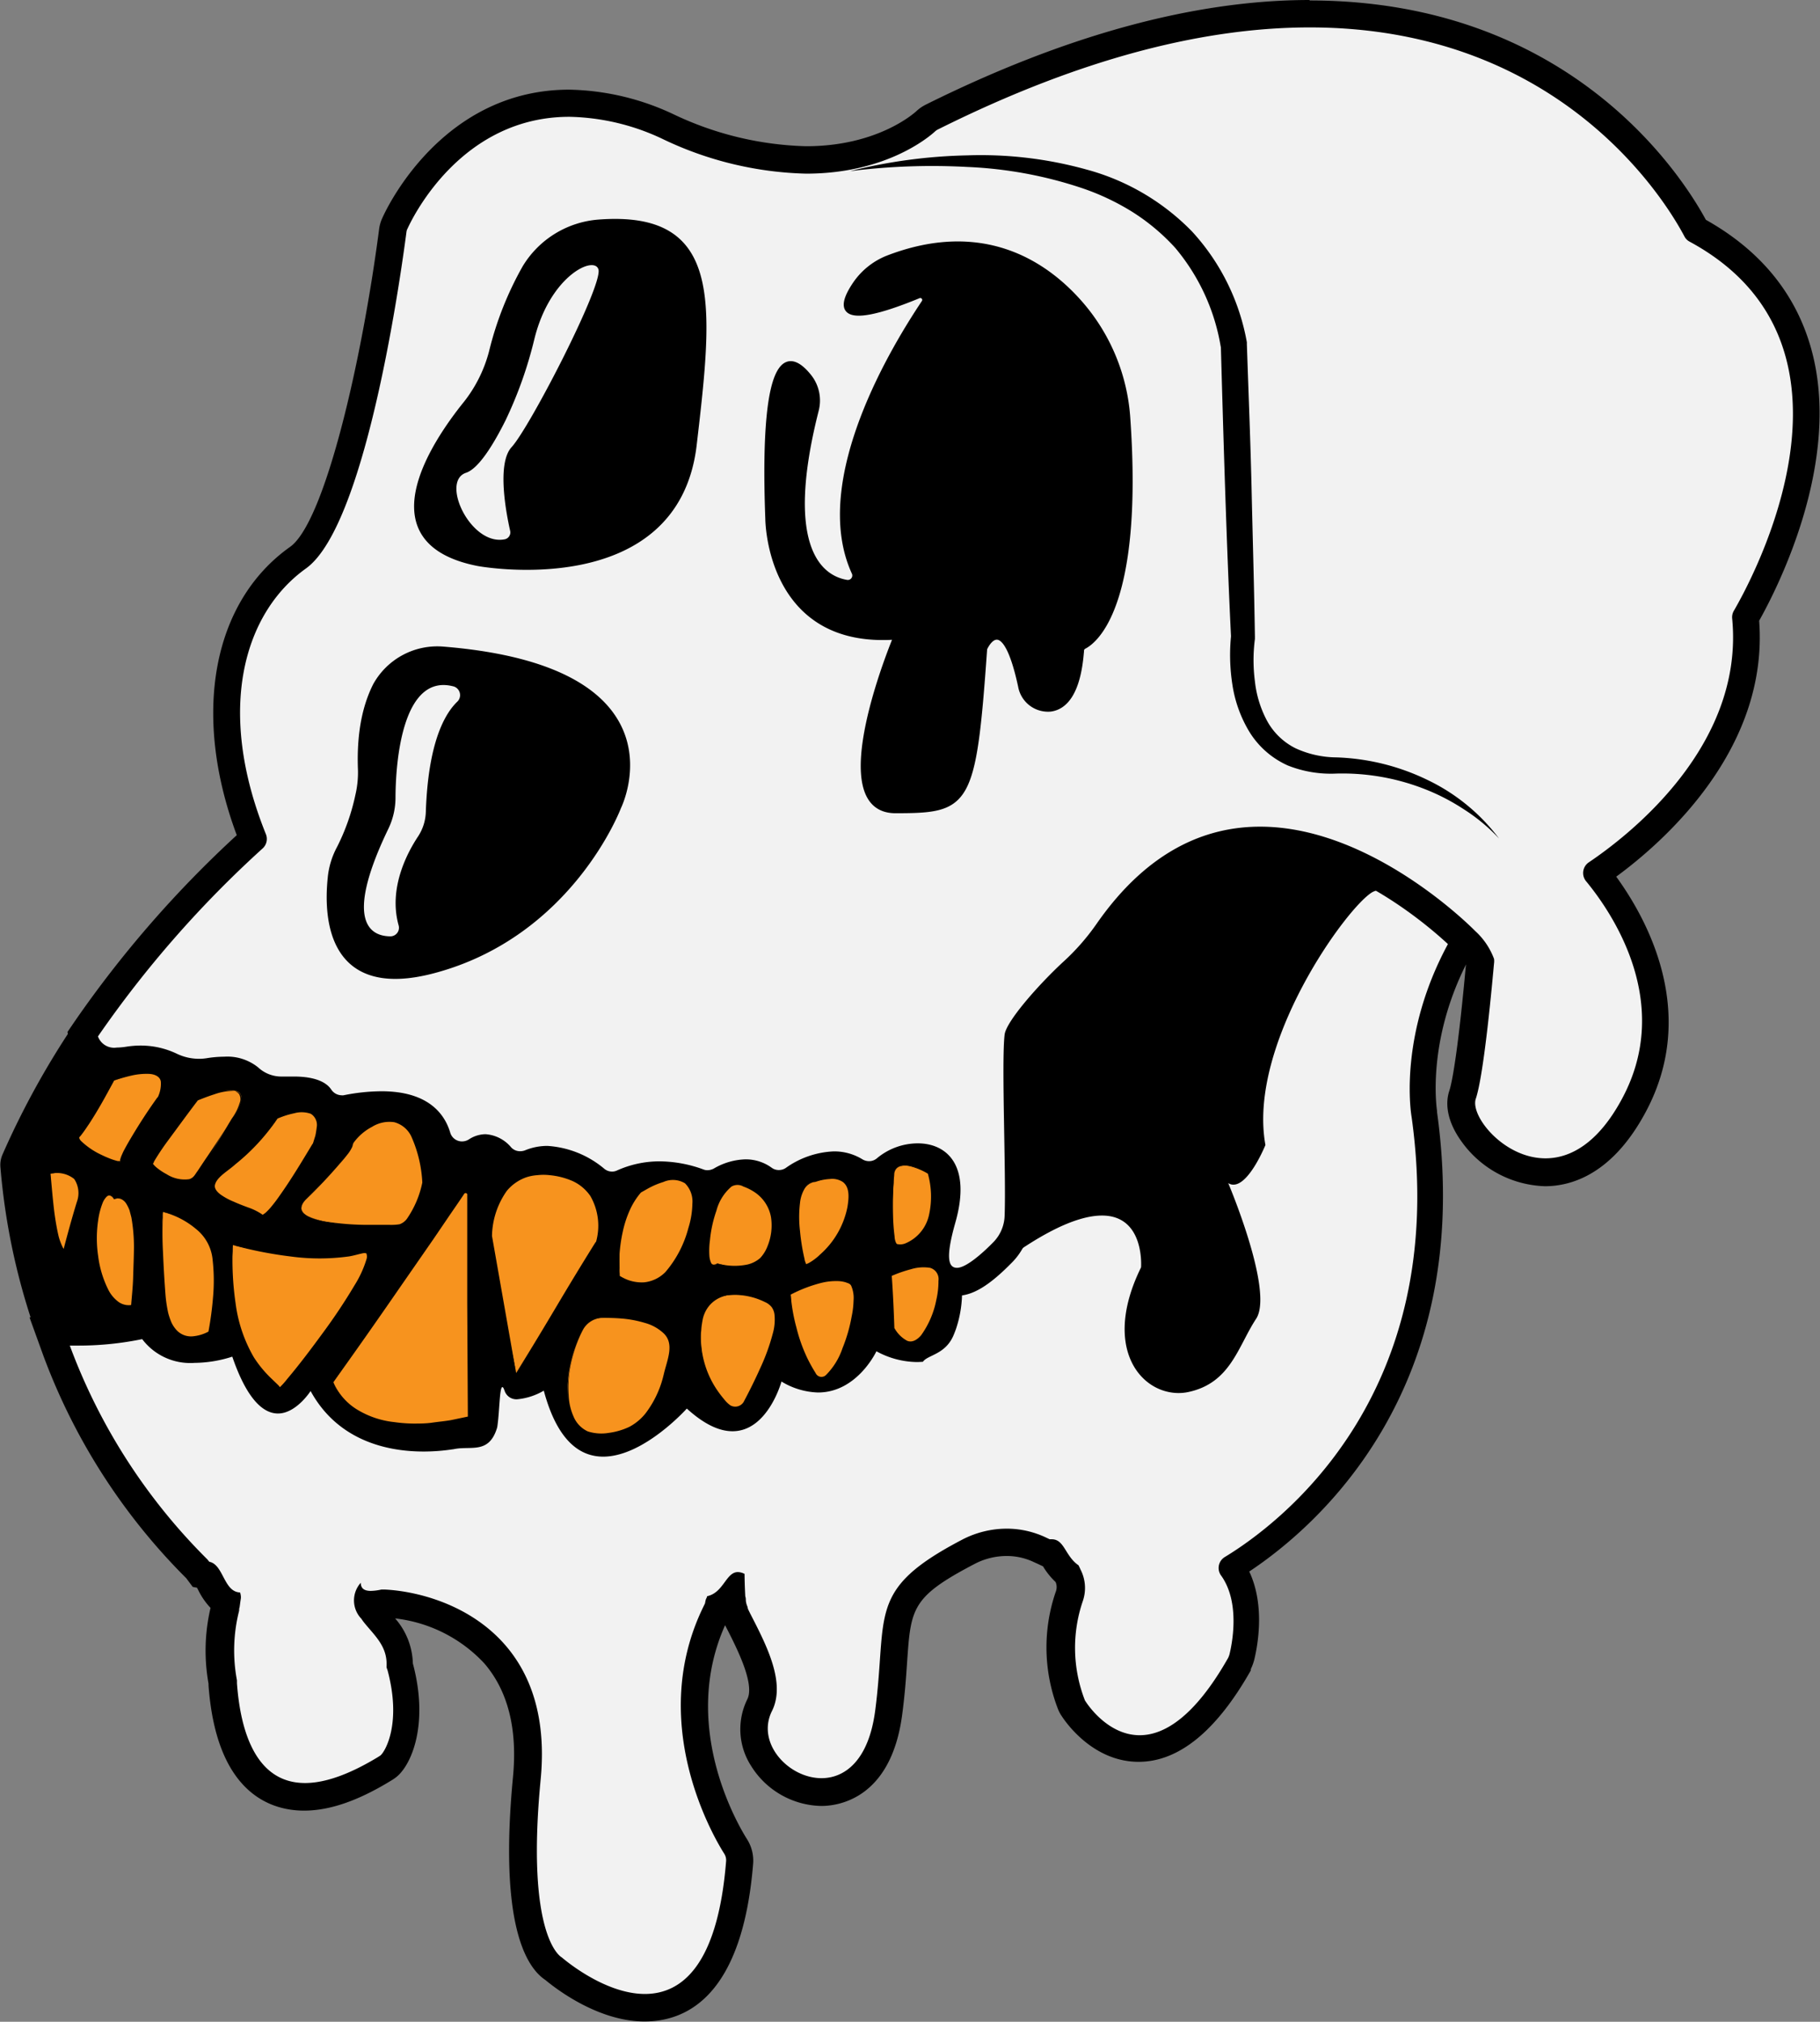 <svg xmlns="http://www.w3.org/2000/svg" viewBox="0 0 199.17 221.21"><rect x="0" y="0" width="199.17" height="221.21" fill="#808080" stroke="none"/><defs><style>.cls-1,.cls-5{stroke:#000;stroke-linecap:round;stroke-miterlimit:10;}.cls-1{stroke-width:3px;}.cls-2{fill:#f2f2f2;}.cls-3{fill:none;}.cls-4{fill:#f7931e;}.cls-5{stroke-width:0.5px;}</style></defs><g id="Layer_2" data-name="Layer 2"><g id="Layer_1-2" data-name="Layer 1"><path class="cls-1" d="M161.34,101.83a1.37,1.37,0,0,0-1-.39s0,0,0,0c-2.47-1.64-8.06-5.06-10.13-3.89-2.8,1.57-13.73,16.68-11.73,27.68,0,0-2.16,5.34-4.08,4.17,0,0,5,11.87,3.06,14.85s-2.78,7.06-7.38,8-9.84-4.22-5.22-13.63c0,0,1.14-14.58-19.62,3,0,0,0,11-9.36,6.27,0,0-3.4,7.31-10.4,3.31,0,0-2.72,9.92-10.36,3,0,0-11.64,13-15.64-2,0,0-3.56,2.08-4.28,0s-.44,3.8-1.08,4.88S39.45,162.31,34,152.27c0,0-4.7,7.52-8.59-3.76,0,0-6.83,2.44-9.86-1.92l-9.87-.31a70.94,70.94,0,0,1-4.14-18.7,1.36,1.36,0,0,1,.11-.66,89.17,89.17,0,0,1,8.05-14.49c.42,1.41,3.09,2.28,4.14,2.12a9.25,9.25,0,0,1,5.46.76,5.54,5.54,0,0,0,3.33.5c3.11-.5,4.75.25,5.6,1a3.7,3.7,0,0,0,2.71,1c3.48-.27,4.79.63,5.28,1.36a1.34,1.34,0,0,0,1.36.61c8.39-1.63,10.91,1.59,11.66,4a1.36,1.36,0,0,0,2,.78,3.44,3.44,0,0,1,4.65.84,1.38,1.38,0,0,0,1.55.32c3.65-1.48,7.24.91,8.66,2a1.31,1.31,0,0,0,1.38.18,12.74,12.74,0,0,1,9.43-.08,1.38,1.38,0,0,0,1.17-.1c3.18-1.72,5.31-.8,6.32-.06a1.37,1.37,0,0,0,1.53,0c4.2-2.74,7-1.8,8.37-1a1.35,1.35,0,0,0,1.61-.09c3.36-2.95,11.36-2.67,8.59,7.06-2.28,8,2,4.32,4.17,2.09a4.27,4.27,0,0,0,1.21-2.86c.14-4.69.51-18.13,0-19.83-.64-2.06,8.64-9.94,8.64-9.94C135.14,75.8,160.31,100.79,161.34,101.83Z"/><path class="cls-2" d="M70.57,219.71c-4.68,0-9.18-3.59-10-4.25-1.32-.84-4.5-4.59-2.94-20.88.55-5.67-.63-10.22-3.5-13.54-3.32-3.83-8.44-5.38-12.14-5.56h-.17a6.55,6.55,0,0,1-1.28.15H40.3a.89.89,0,0,0,.23.42l.15.13.12.17.24.35.54.63c1.06,1.24,2.27,2.64,2.23,4.92,0,.06,0,.12,0,.18,1.75,6.55-.38,10.13-1.26,10.86a5.35,5.35,0,0,1-.45.31c-3.37,2.06-6.24,3.06-8.75,3.06-3,0-8.17-1.6-8.95-12.31l0-.25a19.38,19.38,0,0,1,.25-8.06s.07-.56.09-.68a5.2,5.2,0,0,1-1.65-2.07,4.06,4.06,0,0,0-.56-.89l-.58-.11-.27-.44-.11-.13A66.16,66.16,0,0,1,6.23,147.79l-.75-2.08,2.21.07.88,0a33.22,33.22,0,0,0,6.61-.67l1-.22.58.83a5.1,5.1,0,0,0,4.48,1.95,12.64,12.64,0,0,0,3.64-.59l1.43-.5.49,1.42c1.67,4.83,3.18,5.21,3.6,5.21.9,0,2-1.2,2.3-1.75l1.36-2.18,1.23,2.25c2.63,4.82,7.46,5.84,11,5.84a19.82,19.82,0,0,0,2.54-.17l.54-.07a8.52,8.52,0,0,1,1.66-.14c1.29,0,1.52,0,1.86-1.16a.51.51,0,0,1,0-.09c.07-.56.12-1.24.17-1.88.14-2,.25-3.54,1.84-3.54a1.74,1.74,0,0,1,1.63,1.33h0a5.38,5.38,0,0,0,2.12-.74l1.7-1,.5,1.89C62,155.89,63.71,158,66,158c3.09,0,6.84-3.44,8-4.76l1-1.12,1.11,1c1.5,1.37,2.88,2.09,4,2.09,2.63,0,3.91-4.3,3.92-4.34l.52-1.85,1.67,1a6.71,6.71,0,0,0,3.27,1c3.26,0,5-3.61,5-3.65l.65-1.38,1.37.68a8.18,8.18,0,0,0,3.48,1h.25a5.46,5.46,0,0,1,1-.58,2.73,2.73,0,0,0,1.67-1.55c.09-.21.15-.36.21-.52a11.15,11.15,0,0,0,.58-3.28V141l.53-.45c7.17-6.08,12.51-9,16.32-9a5.35,5.35,0,0,1,4.05,1.65,8.05,8.05,0,0,1,1.71,5.64l0,.29-.13.25c-1.87,3.82-2.15,7.29-.75,9.53a4.17,4.17,0,0,0,3.53,2,3.53,3.53,0,0,0,.79-.08c2.78-.58,3.83-2.59,5-4.92a27.6,27.6,0,0,1,1.4-2.46c.91-1.38-.92-8.06-3.2-13.43l-1.82-4.3L135,128a9.48,9.48,0,0,0,1.89-3c-1.74-11.56,9.22-26.94,12.55-28.81a3.69,3.69,0,0,1,1.8-.43c2.73,0,6.89,2.38,9.89,4.38l4.14,2.75h-5C154.45,113,156,121.87,156,122c4.37,31.43-14.89,45.87-21.06,49.63,2.42,3.47,1.45,8.38,1.09,9.82a3.54,3.54,0,0,1-.26.67c-3.51,6.18-7.2,9.28-11,9.28-4.14,0-6.71-3.65-7.18-4.38a2.09,2.09,0,0,1-.26-.5,17.46,17.46,0,0,1-.22-11.72,2.9,2.9,0,0,0-.16-2.36l-.06-.15a6.56,6.56,0,0,1-1.44-1.76c-.12-.19-.27-.43-.37-.56l-.36,0-.43-.18-.48-.22a8.41,8.41,0,0,0-3.6-.8,9.09,9.09,0,0,0-4.17,1c-7.65,4-7.78,5.84-8.21,11.95-.11,1.62-.24,3.46-.53,5.67-1.06,8-5.9,8.65-7.35,8.65a7.71,7.71,0,0,1-6.4-3.65,5.92,5.92,0,0,1-.36-5.87c1.18-2.35-.7-6-2.22-9l-.37-.73a2.85,2.85,0,0,1-.19-.56,4.28,4.28,0,0,1-.22-.89c0-.17,0-.35-.07-.55v-.22a4.44,4.44,0,0,1-1.44,1.2l0,.11-.29.58c-5.74,11.8.84,23.38,2.22,25.58a2.89,2.89,0,0,1,.43,1.73C79.9,217,74.73,219.71,70.57,219.71Z"/><path d="M151.28,97.31c2.52,0,6.94,2.72,9.06,4.13a1.46,1.46,0,0,0-1.24.71c-6.33,10.78-4.62,20.08-4.62,20.08,4.28,30.73-14.78,44.7-20.44,48.13a1.4,1.4,0,0,0-.38,2.07c2.12,3,1.13,7.61.88,8.61a2.67,2.67,0,0,1-.14.36c-3.72,6.55-7.06,8.46-9.68,8.46-3.35,0-5.54-3.11-5.92-3.7a.61.61,0,0,1-.11-.21,15.83,15.83,0,0,1-.21-10.72,4.4,4.4,0,0,0-.24-3.51c-.06-.15-.14-.3-.21-.45-1.47-1-1.54-2.85-2.93-2.85l-.23,0-.51-.24a10,10,0,0,0-4.2-.92,10.58,10.58,0,0,0-4.86,1.2c-10.54,5.51-8.13,8.12-9.53,18.75-.72,5.41-3.31,7.35-5.87,7.35-3.61,0-7.17-3.84-5.42-7.35,1.55-3.1-.64-7.26-2.33-10.56-.09-.17-.17-.35-.26-.52a1.31,1.31,0,0,1-.09-.33,2.12,2.12,0,0,1-.18-.67c0-.14,0-.3-.06-.46-.08-1.46-.08-2.46-.08-2.46a1.64,1.64,0,0,0-.73-.2c-1.31,0-1.56,2.26-3.37,2.64,0,.12-.1.24-.14.37s-.06.27-.09.42l-.19.39c-6.09,12.52.89,24.78,2.3,27a1.32,1.32,0,0,1,.2.82c-.92,11.46-4.9,14.52-8.89,14.52-4.54,0-9.09-4-9.09-4s-4-2-2.31-19.51c1.57-16.42-11-20.44-17.06-20.74h-.37a5.86,5.86,0,0,1-1.16.15c-.66,0-1.1-.23-1.1-.89a2.89,2.89,0,0,0,.06,3.93c.1.15.2.29.31.43,1.2,1.48,2.58,2.63,2.45,4.82,0,.13.07.26.11.39,1.55,5.78-.23,8.86-.77,9.32l-.26.17c-3.3,2-5.91,2.85-8,2.85-5.33,0-7.06-5.55-7.45-10.92l0-.32a17.64,17.64,0,0,1,.24-7.62c0-.13,0-.25.05-.37.05-.36.09-.67.13-.92a1.09,1.09,0,0,0,0-.36,1.4,1.4,0,0,0-.08-.34c-1.8-.06-1.8-3.06-3.37-3.36l-.2-.25a64.53,64.53,0,0,1-15.06-23.4l.92,0a34.65,34.65,0,0,0,7-.71,6.58,6.58,0,0,0,5.71,2.6,13.84,13.84,0,0,0,4.15-.68c1.66,4.84,3.48,6.22,5,6.22,2,0,3.57-2.46,3.57-2.46,2.85,5.21,8,6.62,12.37,6.62a21.33,21.33,0,0,0,2.73-.18l.58-.08c1.84-.4,3.84.6,4.73-2.35a2.87,2.87,0,0,0,.05-.31c.22-1.62.22-4.13.53-4.13.07,0,.15.13.25.43a1.36,1.36,0,0,0,1.41.9,7.09,7.09,0,0,0,2.87-.94c1.47,5.48,3.94,7.22,6.5,7.22,4.45,0,9.15-5.26,9.15-5.26,2,1.81,3.63,2.48,5,2.48,3.88,0,5.36-5.44,5.36-5.44a8.13,8.13,0,0,0,4,1.2c4.29,0,6.39-4.51,6.39-4.51a9.4,9.4,0,0,0,4.14,1.17,5.68,5.68,0,0,0,.59,0L101,149c.51-.77,2.51-.77,3.39-3,.08-.19.15-.38.22-.57a12.71,12.71,0,0,0,.67-3.78C113.06,135,117.77,133,120.6,133c4.71,0,4.27,5.67,4.27,5.67-4.26,8.67-.15,13.75,4.12,13.75a5.06,5.06,0,0,0,1.09-.12c4.61-1,5.4-5,7.38-8s-3.05-14.85-3.05-14.85a1,1,0,0,0,.57.17c1.75,0,3.5-4.34,3.5-4.34-2-11,8.94-26.11,11.73-27.68a2.25,2.25,0,0,1,1.07-.24m0-3h0a5.06,5.06,0,0,0-2.54.63c-3.89,2.18-14.83,17.79-13.35,29.87a13,13,0,0,1-.7,1.25L128,122l3.64,8.58c2.1,4.94,3.62,10.66,3.25,12.14-.54.82-1,1.66-1.4,2.47-1.27,2.45-2,3.74-4,4.15a2,2,0,0,1-.48.06,2.67,2.67,0,0,1-2.26-1.35c-1.12-1.79-.81-4.73.83-8.08l.25-.51,0-.57c0-.43.25-4.22-2.11-6.78A6.77,6.77,0,0,0,120.6,130c-4.18,0-9.83,3.07-17.29,9.39l-1.07.91v1.39a10.18,10.18,0,0,1-.5,2.77c0,.12-.09.24-.14.36l0,.06,0,.06c-.12.32-.23.4-.93.74-.24.12-.52.26-.81.43a7.33,7.33,0,0,1-2.6-.84l-2.75-1.38-1.31,2.8s-1.37,2.77-3.66,2.77a5.24,5.24,0,0,1-2.53-.8l-3.36-1.92-1,3.73c-.31,1.08-1.39,3.23-2.47,3.23-.33,0-1.3-.17-3-1.7l-2.24-2-2,2.26c-1.25,1.39-4.58,4.26-6.91,4.26-1.87,0-3-2.72-3.6-5l-1-3.8-3.4,2a6.78,6.78,0,0,1-.66.32A3,3,0,0,0,55,148.84c-.46,0-2.78.16-3.19,3.25-.06.48-.11,1.06-.15,1.68s-.09,1.23-.15,1.73H51a10.94,10.94,0,0,0-1.93.16,3.18,3.18,0,0,1-.43.06,17.08,17.08,0,0,1-2.35.16c-4.63,0-7.9-1.7-9.73-5.06l-2.46-4.5-2.72,4.35a3.62,3.62,0,0,1-1,1c-.29-.23-1.19-1.15-2.22-4.15l-1-2.86-2.85,1a11.13,11.13,0,0,1-3.14.5c-2.34,0-3-1-3.25-1.31l-1.16-1.66-2,.45a32.76,32.76,0,0,1-6.28.63l-.83,0-4.42-.13,1.5,4.15a67.54,67.54,0,0,0,15.66,24.4l0,0,.7.94.47.09.11.21a7.82,7.82,0,0,0,1.37,2,20.47,20.47,0,0,0-.22,8.29v.18c.87,11.93,6.92,13.71,10.45,13.71,2.8,0,5.92-1.07,9.54-3.29a4.65,4.65,0,0,0,.49-.33l.07-.05.06-.05c1.66-1.39,3.5-5.84,1.75-12.39a7.76,7.76,0,0,0-1.94-4.92A15.76,15.76,0,0,1,53,182c2.58,3,3.64,7.16,3.14,12.41-1.53,15.95,1.37,20.79,3.54,22.23,1.13.94,5.77,4.54,10.85,4.54,4.79,0,10.73-3,11.89-17.28a4.38,4.38,0,0,0-.63-2.6l0,0v0c-1.28-2-7.3-12.62-2.44-23.48l.12.24.11.21c1.21,2.37,3,6,2.21,7.64a7.41,7.41,0,0,0,.42,7.33,9.25,9.25,0,0,0,7.68,4.36c1.76,0,7.62-.71,8.84-10,.3-2.26.43-4.12.54-5.77.41-5.88.49-7.11,7.4-10.72a7.59,7.59,0,0,1,3.48-.86,6.89,6.89,0,0,1,2.93.64l0,0,0,0,.42.19.64.3a8,8,0,0,0,1.38,1.72,1.42,1.42,0,0,1,0,1.11,18.71,18.71,0,0,0,.26,12.79,3.8,3.8,0,0,0,.41.77c.61.94,3.58,5,8.41,5,4.39,0,8.52-3.36,12.28-10l0-.07,0-.07a5.82,5.82,0,0,0,.37-1c.35-1.42,1.24-5.92-.54-9.68,7.35-4.88,24.77-19.86,20.55-50.27v-.07l0-.06c0-.07-1.31-8,3.82-17.25h9L162,98.94c-4.62-3.07-8.23-4.63-10.72-4.63Z"/><path class="cls-2" d="M104.67,140.19a2.16,2.16,0,0,1-1.77-.87c-.8-1.06-.76-2.79.14-6,.74-2.58.68-4.61-.16-5.72a3,3,0,0,0-2.51-1.07,5.47,5.47,0,0,0-3.49,1.27,2.8,2.8,0,0,1-1.83.68,2.89,2.89,0,0,1-1.56-.45,4.38,4.38,0,0,0-2.3-.62A8.36,8.36,0,0,0,86.73,129a2.9,2.9,0,0,1-1.56.46,2.83,2.83,0,0,1-1.66-.53,3.3,3.3,0,0,0-2-.64,5.84,5.84,0,0,0-2.73.8,3,3,0,0,1-1.42.37,2.87,2.87,0,0,1-1-.19,12.42,12.42,0,0,0-4.27-.78,9.68,9.68,0,0,0-4,.83,2.81,2.81,0,0,1-1.16.25,2.86,2.86,0,0,1-1.79-.64,9.12,9.12,0,0,0-5.28-2.17,4.89,4.89,0,0,0-1.86.36,2.9,2.9,0,0,1-1.12.22,2.83,2.83,0,0,1-2.11-.92,2.46,2.46,0,0,0-1.68-.94,2,2,0,0,0-1,.34,2.86,2.86,0,0,1-4.28-1.58c-.69-2.28-2.73-3.43-6.08-3.43a21,21,0,0,0-3.86.41,2.18,2.18,0,0,1-.52.06A2.87,2.87,0,0,1,35,120c-.09-.14-.62-.76-2.85-.76-.33,0-.69,0-1.08,0h-.35a5.23,5.23,0,0,1-3.47-1.38,4.05,4.05,0,0,0-2.72-.79,11.13,11.13,0,0,0-1.65.14,6.83,6.83,0,0,1-1.11.09,7.19,7.19,0,0,1-3.11-.72,7.57,7.57,0,0,0-3.28-.73,9.73,9.73,0,0,0-1.3.1,8.51,8.51,0,0,1-1.31.12,3.27,3.27,0,0,1-3.49-2.29L9,113.18l.4-.59A122,122,0,0,1,27.73,91.76C22.5,79,24.43,66.86,32.61,61,36.92,57.94,41,40.31,43,25.23a2.19,2.19,0,0,1,.26-.86c.58-1.29,6.33-13.06,19-13.06A26.51,26.51,0,0,1,73.1,13.86a37.14,37.14,0,0,0,15.12,3.63c8,0,12.35-3.54,13.13-4.25a2.86,2.86,0,0,1,.7-.47C117,5.3,131,1.5,143.33,1.5c28.48,0,40.19,19.61,42.29,23.64,5.8,3.15,9.56,7.64,11.17,13.36,3.46,12.26-4.21,26.4-5.78,29.1,1.43,14.69-11.95,25-16.24,28,3.27,4,10,14.24,4,25.39-3.25,6-7.07,7.3-9.7,7.3a10.28,10.28,0,0,1-7.94-4.3c-1.11-1.53-1.5-3-1.11-4.18.54-1.6,1.25-7,1.91-14.38v-.12a6.59,6.59,0,0,0-1.69-2.35c-.46-.47-11-11-22.49-11-6.42,0-12,3.34-16.62,9.91a25.27,25.27,0,0,1-3.75,4.34c-3,2.77-5.89,6.28-6.1,7.2-.19,1.64-.1,6.57,0,10.92.07,3.46.12,6.73.06,8.76a5.75,5.75,0,0,1-1.63,3.86c-2.83,2.9-4.19,3.28-5.06,3.28Zm70-44.58h0Z"/><path d="M143.33,3c28.1,0,39.44,19.91,41,22.86a1.33,1.33,0,0,0,.57.58c20.89,11.3,6.82,37,4.83,40.41a1.42,1.42,0,0,0-.17.84c1.34,14-11.42,23.79-15.7,26.67a1.41,1.41,0,0,0-.28,2.07c2.77,3.36,9.61,13.25,3.92,23.8-2.61,4.86-5.65,6.51-8.37,6.51-4.56,0-8.25-4.63-7.63-6.51.94-2.79,1.86-13.39,2-14.84a1.86,1.86,0,0,0,0-.47,7.77,7.77,0,0,0-2.07-3.06l0,0c-.66-.67-11.47-11.41-23.53-11.41-6,0-12.32,2.66-17.84,10.55a24.71,24.71,0,0,1-3.54,4.09c-2.7,2.46-6.4,6.63-6.58,8.11-.36,3.06.17,15.14,0,19.83a4.32,4.32,0,0,1-1.21,2.86c-1.17,1.2-3,2.83-4,2.83s-1.24-1.21-.19-4.92c1.82-6.39-1-8.7-4.11-8.7a7,7,0,0,0-4.47,1.64,1.31,1.31,0,0,1-.85.31,1.4,1.4,0,0,1-.76-.22,5.88,5.88,0,0,0-3.1-.85,9.71,9.71,0,0,0-5.27,1.82,1.36,1.36,0,0,1-.75.22,1.3,1.3,0,0,1-.78-.25,4.83,4.83,0,0,0-2.88-.92,7.23,7.23,0,0,0-3.44,1,1.54,1.54,0,0,1-.71.19,1.18,1.18,0,0,1-.46-.09,14.16,14.16,0,0,0-4.82-.88,11.33,11.33,0,0,0-4.62,1,1.25,1.25,0,0,1-.54.12,1.33,1.33,0,0,1-.84-.3,10.71,10.71,0,0,0-6.23-2.51,6.42,6.42,0,0,0-2.42.47,1.43,1.43,0,0,1-.56.11,1.3,1.3,0,0,1-1-.43,4,4,0,0,0-2.8-1.43,3.37,3.37,0,0,0-1.82.57,1.42,1.42,0,0,1-.76.22,1.34,1.34,0,0,1-1.29-1c-.61-2-2.38-4.49-7.52-4.49a21.56,21.56,0,0,0-4.14.44,1,1,0,0,1-.24,0,1.39,1.39,0,0,1-1.12-.64c-.43-.64-1.49-1.41-4.09-1.41-.36,0-.76,0-1.19,0h-.24a3.72,3.72,0,0,1-2.47-1,5.37,5.37,0,0,0-3.72-1.17,12.34,12.34,0,0,0-1.89.16,5.1,5.1,0,0,1-.87.07,5.61,5.61,0,0,1-2.45-.57,9.15,9.15,0,0,0-3.94-.88,10.23,10.23,0,0,0-1.52.12,7.35,7.35,0,0,1-1.09.1,1.88,1.88,0,0,1-2.05-1.22,118.79,118.79,0,0,1,18-20.55,1.4,1.4,0,0,0,.37-1.6c-5.46-13.55-2.44-24.16,4.39-29.05s10.64-34.14,11-36.81a1,1,0,0,1,.12-.38c.72-1.58,6.07-12.23,17.71-12.23a24.85,24.85,0,0,1,10.19,2.42A38.32,38.32,0,0,0,88.22,19c8.62,0,13.33-3.9,14.13-4.64a1.26,1.26,0,0,1,.32-.21C119,6,132.43,3,143.33,3m0-3V0h0c-12.61,0-26.73,3.85-42,11.44a4.37,4.37,0,0,0-1,.68C99.9,12.53,95.87,16,88.22,16a35.8,35.8,0,0,1-14.5-3.49A27.86,27.86,0,0,0,62.29,9.81c-13.54,0-19.69,12.35-20.43,14a4.14,4.14,0,0,0-.38,1.33c-1.95,14.85-6,32.05-9.74,34.7C23.2,65.9,21,78.21,25.91,91.38A121.17,121.17,0,0,0,8.18,111.75l-.8,1.17.41,1.37a4.8,4.8,0,0,0,4.93,3.36,11.09,11.09,0,0,0,1.54-.13,6.53,6.53,0,0,1,1.07-.09A6,6,0,0,1,18,118a8.69,8.69,0,0,0,3.75.86,7.83,7.83,0,0,0,1.37-.11,8.8,8.8,0,0,1,1.39-.12,2.57,2.57,0,0,1,1.72.41,6.76,6.76,0,0,0,4.47,1.76l.44,0c.37,0,.69,0,1,0a4.36,4.36,0,0,1,1.71.24,4.38,4.38,0,0,0,3.5,1.81,3.93,3.93,0,0,0,.84-.09,18.93,18.93,0,0,1,3.54-.38c3.93,0,4.45,1.72,4.65,2.37a4.36,4.36,0,0,0,6.51,2.41.75.75,0,0,1,.24-.11,1.75,1.75,0,0,1,.57.46,4.34,4.34,0,0,0,3.21,1.4,4.46,4.46,0,0,0,1.69-.33,3.3,3.3,0,0,1,1.29-.25,7.87,7.87,0,0,1,4.37,1.86,4.31,4.31,0,0,0,4.51.55,8.25,8.25,0,0,1,3.35-.68,11.32,11.32,0,0,1,3.75.68,4.2,4.2,0,0,0,1.53.29,4.48,4.48,0,0,0,2.13-.55,4.41,4.41,0,0,1,2-.62,1.87,1.87,0,0,1,1.1.34,4.37,4.37,0,0,0,4.92.14A7,7,0,0,1,91.19,129a2.85,2.85,0,0,1,1.52.4,4.37,4.37,0,0,0,2.34.67,4.32,4.32,0,0,0,2.81-1,4.06,4.06,0,0,1,2.51-.91,1.62,1.62,0,0,1,1.31.47c.41.55.61,2-.08,4.41-1,3.69-1,5.79.1,7.27a3.71,3.71,0,0,0,3,1.47c1.75,0,3.59-1.12,6.14-3.74a7.26,7.26,0,0,0,2-4.86c.07-2.06,0-5.35-.06-8.83-.07-4.13-.15-8.79,0-10.54a33.31,33.31,0,0,1,5.64-6.44,27.39,27.39,0,0,0,4-4.59c4.37-6.24,9.4-9.27,15.39-9.27,10.86,0,21,10.09,21.4,10.52h0l0,0a7.31,7.31,0,0,1,1.21,1.54c-.76,8.41-1.43,12.62-1.81,13.76-.55,1.64-.08,3.61,1.31,5.54a11.66,11.66,0,0,0,9.16,4.92c3,0,7.42-1.41,11-8.09,5.92-11,0-21.36-3.21-25.78,5.31-3.89,16.7-14,15.64-28,2.1-3.74,9.12-17.59,5.68-29.82-1.69-6-5.56-10.71-11.51-14.05-2.67-4.92-14.9-24-43.39-24Z"/><path class="cls-3" d="M109.87,136.83h0"/><path class="cls-3" d="M104.49,140.23l.08,0"/><path class="cls-3" d="M109.87,136.83h0"/><path class="cls-3" d="M161.55,102.27c-.1-.07-.53-.38-1.19-.83"/><path class="cls-3" d="M161.57,102.28h0l-.06,0"/><path class="cls-3" d="M161.37,101.86l0,0"/><path class="cls-4" d="M36.49,151.23s2,7,15,4v-24.5a.53.53,0,0,0-1-.3Z"/><path d="M36.48,151.23a6.52,6.52,0,0,0,2.74,3.08,9.76,9.76,0,0,0,3.93,1.29,15.89,15.89,0,0,0,2.07.16c.69,0,1.39,0,2.08-.1s1.39-.16,2.07-.28l2.05-.43-.22.28-.07-12.73V130.76a.2.2,0,0,0,0-.09.18.18,0,0,0-.22-.12s-.07,0-.12.09l-.22.33-.44.65-.9,1.31-1.78,2.62-3.62,5.22C41.43,144.25,39,147.72,36.48,151.23Zm0,0c2.29-3.53,4.56-7.09,6.91-10.64l3.5-5.34,1.78-2.66.89-1.33.45-.66.22-.34a.9.9,0,0,1,.51-.37.88.88,0,0,1,1,.57,1.18,1.18,0,0,1,0,.3V142.5l-.07,12.73v.24l-.22,0-2.09.38c-.7.11-1.41.16-2.12.24s-1.42,0-2.13.05a16.74,16.74,0,0,1-2.12-.22,10.29,10.29,0,0,1-4-1.49A6.65,6.65,0,0,1,36.48,151.23Z"/><path class="cls-4" d="M56.49,150.23l-3-15s0-8,7-7,5,7.8,5,7.8Z"/><path d="M56.48,150.23l-3.3-14.94v-.06a9.35,9.35,0,0,1,1.73-5.4,5.42,5.42,0,0,1,2.38-1.7,5.07,5.07,0,0,1,1.43-.3,6.39,6.39,0,0,1,1.45,0,8.29,8.29,0,0,1,2.79.73,5.54,5.54,0,0,1,2.21,1.92,5.88,5.88,0,0,1,.89,2.77,8.65,8.65,0,0,1-.25,2.86l0,0,0,0c-1.54,2.41-3.14,4.78-4.69,7.12Zm0,0c1.53-2.46,3-4.9,4.42-7.29s2.85-4.75,4.31-7.08l0,.08a6.52,6.52,0,0,0-.6-5.07,4.76,4.76,0,0,0-1.94-1.64,8.12,8.12,0,0,0-2.54-.65,5.76,5.76,0,0,0-1.31,0,4.93,4.93,0,0,0-1.27.25,4.88,4.88,0,0,0-2.08,1.46,8.81,8.81,0,0,0-1.63,5v-.06Z"/><path class="cls-4" d="M25.49,136.23s8.76,2.22,13.88.61-8.88,16.39-8.88,15.39S24.49,149.23,25.49,136.23Z"/><path d="M25.48,136.23a50.41,50.41,0,0,0,6.33.87,23.28,23.28,0,0,0,6.3-.25c.53-.11.94-.26,1.56-.4a1.3,1.3,0,0,1,.52,0,.82.82,0,0,1,.51.4,1.6,1.6,0,0,1,.06,1,12.4,12.4,0,0,1-1.33,3,62.29,62.29,0,0,1-3.5,5.4c-1.26,1.72-2.56,3.42-4,5.05a9.73,9.73,0,0,1-1.2,1.21l-.09,0c-.06,0-.05.07-.3,0a.32.32,0,0,1-.18-.16.62.62,0,0,1-.05-.18h0s0,0,0-.06a1.52,1.52,0,0,0-.22-.26l-.56-.55a11.46,11.46,0,0,1-2-2.57,15.85,15.85,0,0,1-1.9-6.16A30.51,30.51,0,0,1,25.48,136.23Zm0,0a32.92,32.92,0,0,0,.3,6.36,15.73,15.73,0,0,0,2,5.92,12.58,12.58,0,0,0,2,2.4l.58.56a1.81,1.81,0,0,1,.3.35.7.7,0,0,1,.13.3l0,.1a.4.4,0,0,0,0-.13.36.36,0,0,0-.14-.13c-.22-.05-.18,0-.21,0s0,0,0,0a8.46,8.46,0,0,0,1-1.09c1.36-1.61,2.64-3.32,3.87-5a63.05,63.05,0,0,0,3.52-5.29,11.76,11.76,0,0,0,1.28-2.81.91.91,0,0,0,0-.57c0-.05,0-.06-.09-.08a.87.87,0,0,0-.28,0c-.42.08-1,.26-1.54.35a23.62,23.62,0,0,1-6.45,0A43.42,43.42,0,0,1,25.48,136.23Z"/><path class="cls-4" d="M63.78,145.53a2.51,2.51,0,0,1,2.15-1.36c2.68-.07,8.32.23,7.56,4.06-1,5-2.48,8.84-7.74,8.92C61,157.22,61.48,149.9,63.78,145.53Z"/><path d="M63.78,145.53a2.53,2.53,0,0,1,2-1.37,18.66,18.66,0,0,1,2.48,0,13.74,13.74,0,0,1,2.46.34,5.12,5.12,0,0,1,2.26,1.12,2.71,2.71,0,0,1,.83,2.42,21.82,21.82,0,0,1-.47,2.46,12,12,0,0,1-2.07,4.61,6.42,6.42,0,0,1-2,1.62,8.06,8.06,0,0,1-2.49.66,5.08,5.08,0,0,1-2.57-.32,3.52,3.52,0,0,1-1.69-1.94,6.58,6.58,0,0,1-.44-2.47,12.85,12.85,0,0,1,.21-2.48A16.31,16.31,0,0,1,63.78,145.53Zm0,0a16.2,16.2,0,0,0-1.47,4.69,11.15,11.15,0,0,0-.08,2.45,6.35,6.35,0,0,0,.54,2.33,3.09,3.09,0,0,0,1.56,1.62,4.87,4.87,0,0,0,2.29.16,7.58,7.58,0,0,0,2.25-.66,5.68,5.68,0,0,0,1.77-1.47,11.13,11.13,0,0,0,2-4.29c.36-1.54,1.2-3.29,0-4.46a4.87,4.87,0,0,0-2.06-1.15,12.23,12.23,0,0,0-2.41-.47,20.22,20.22,0,0,0-2.46-.07A2.51,2.51,0,0,0,63.78,145.53Z"/><path class="cls-4" d="M76.89,144.42a3.34,3.34,0,0,1,3-2.74,7.78,7.78,0,0,1,4.24.82c2.58,1.33-.75,8-2.44,11a1.36,1.36,0,0,1-2.21.22A10.75,10.75,0,0,1,76.89,144.42Z"/><path d="M76.89,144.42a3.45,3.45,0,0,1,2.8-2.77,7.92,7.92,0,0,1,4.16.51,2.41,2.41,0,0,1,.94.62,2.3,2.3,0,0,1,.48,1,5.9,5.9,0,0,1-.06,2.18,19.18,19.18,0,0,1-1.34,4,38.11,38.11,0,0,1-2,3.74,1.64,1.64,0,0,1-2.25.45,3.43,3.43,0,0,1-.76-.83,9,9,0,0,1-.59-.88A11.36,11.36,0,0,1,76.89,144.42Zm0,0a10.23,10.23,0,0,0,1.73,7.88q.3.42.63.81a3.21,3.21,0,0,0,.68.66,1.08,1.08,0,0,0,1.44-.36c.63-1.18,1.26-2.45,1.82-3.7a22.64,22.64,0,0,0,1.39-3.84,5.49,5.49,0,0,0,.18-2,1.73,1.73,0,0,0-.32-.86,1.94,1.94,0,0,0-.74-.55,7.51,7.51,0,0,0-4-.75A3.3,3.3,0,0,0,76.89,144.42Z"/><path class="cls-4" d="M12.49,118.23s7-3,5,2c0,0-4,6-4,7s-6-2-5-3A61.25,61.25,0,0,0,12.49,118.23Z"/><path d="M12.48,118.23a12.1,12.1,0,0,1,1.84-.72,7.15,7.15,0,0,1,2-.36,2.43,2.43,0,0,1,1,.22,1.37,1.37,0,0,1,.71.9,3.78,3.78,0,0,1-.28,2.07v0l0,0c-1,1.53-1.94,3.07-2.83,4.64-.22.39-.44.79-.63,1.19-.1.19-.19.39-.28.59l-.11.28a.29.29,0,0,1,0,.09s0,0,0,.09a.68.68,0,0,1-.08.24.67.67,0,0,1-.63.27,2.55,2.55,0,0,1-.41-.05,5.05,5.05,0,0,1-.69-.22,11.53,11.53,0,0,1-1.29-.58,8.68,8.68,0,0,1-2.31-1.65,1.27,1.27,0,0,1-.35-.8.67.67,0,0,1,.23-.49l.21-.24c.29-.33.56-.69.83-1.05C10.42,121.24,11.45,119.73,12.48,118.23Zm0,0c-.85,1.61-1.73,3.21-2.73,4.74-.26.38-.51.77-.8,1.14a2.83,2.83,0,0,1-.23.28c-.07.09-.05.06-.05.11a.81.81,0,0,0,.24.38,8.23,8.23,0,0,0,2.15,1.46,11.75,11.75,0,0,0,1.22.52c.2.07.41.13.6.18l.27,0c.09,0,.11-.06,0,.07s0,0,0,.08,0-.06,0-.08l0-.24.12-.36c.1-.22.19-.45.3-.65.22-.41.44-.81.68-1.21.93-1.58,1.92-3.11,3-4.61l0,.05a3.36,3.36,0,0,0,.35-1.74c-.07-.55-.66-.82-1.28-.85a7.28,7.28,0,0,0-1.91.18A19,19,0,0,0,12.48,118.23Z"/><path class="cls-4" d="M25.37,122.39s4.12-5.16-3.88-2.16c0,0-5.32,6.4-5.16,7.2s3.94,3,5.05,1.4S25.37,122.39,25.37,122.39Z"/><path d="M25.37,122.39a5.81,5.81,0,0,0,1-1.76,1.06,1.06,0,0,0-.07-.94,1.08,1.08,0,0,0-.88-.33,6.29,6.29,0,0,0-1.95.37c-.63.2-1.26.44-1.87.69l.08-.06c-1.13,1.48-2.23,3-3.32,4.47a27.06,27.06,0,0,0-1.51,2.27c0,.08-.1.2-.11.24s0,0,0,0a.06.06,0,0,1,0,0,2.53,2.53,0,0,0,.4.41,6.37,6.37,0,0,0,1.1.73,3.66,3.66,0,0,0,2.47.54,1.06,1.06,0,0,0,.49-.31c.14-.15.26-.37.4-.55l.77-1.16C23.38,125.53,24.38,124,25.37,122.39Zm0,0c-1,1.58-1.93,3.18-2.85,4.81l-.69,1.21a5.51,5.51,0,0,1-.37.61,1.38,1.38,0,0,1-.64.48,4.13,4.13,0,0,1-2.9-.38,7.35,7.35,0,0,1-1.26-.75,2.3,2.3,0,0,1-.57-.59,1.31,1.31,0,0,1-.12-.27,1.84,1.84,0,0,1,0-.33,2.25,2.25,0,0,1,.15-.4,17.55,17.55,0,0,1,1.58-2.38c1.13-1.49,2.36-2.9,3.6-4.3l0,0,0,0c.65-.21,1.29-.41,1.95-.56a6.93,6.93,0,0,1,2-.24,1.17,1.17,0,0,1,.92.41,1.11,1.11,0,0,1,.05,1A5.85,5.85,0,0,1,25.37,122.39Z"/><path class="cls-4" d="M30.37,122.39s6.12-3.16,4.12,2.84c0,0-5,9-6,8s-8.12-2.17-4.06-5.08A25.18,25.18,0,0,0,30.37,122.39Z"/><path d="M30.37,122.39a8.13,8.13,0,0,1,1.79-.77,3.28,3.28,0,0,1,2-.06,1.43,1.43,0,0,1,.76.75,2.9,2.9,0,0,1,.19,1c0,.33-.06.67-.12,1l-.24,1v0a59.27,59.27,0,0,1-3.53,5.87c-.33.47-.67.94-1.05,1.39a6.38,6.38,0,0,1-.63.65,1.74,1.74,0,0,1-.42.3,1.2,1.2,0,0,1-.32.11.71.71,0,0,1-.46-.12,5.37,5.37,0,0,0-1.43-.74c-.53-.22-1.06-.43-1.59-.67a7.71,7.71,0,0,1-1.54-.88,2.49,2.49,0,0,1-.67-.7,1.44,1.44,0,0,1-.18-1.06,2.86,2.86,0,0,1,1.18-1.46c.48-.34.93-.65,1.38-1A28.14,28.14,0,0,0,30.37,122.39Zm0,0a22.75,22.75,0,0,1-4.61,5c-.82.75-2,1.36-2.23,2.23-.11.39.2.78.62,1.09a7.15,7.15,0,0,0,1.42.77c.51.23,1,.42,1.57.63a6.47,6.47,0,0,1,1.6.8s0,0-.07,0a.23.23,0,0,0,.09,0l.27-.19a6.06,6.06,0,0,0,.56-.57,16.38,16.38,0,0,0,1-1.31c1.31-1.84,2.47-3.79,3.64-5.73l0,.05.28-.9c.07-.31.11-.61.15-.92a1.44,1.44,0,0,0-.64-1.47,3,3,0,0,0-1.82-.06A9.09,9.09,0,0,0,30.37,122.39Z"/><path class="cls-4" d="M33.49,131.23s5-5,5-6,7.16-7.66,8.08,4.17c0,0-1.08,4.83-3.08,4.83S30.49,134.23,33.49,131.23Z"/><path d="M33.48,131.23c1.27-1.31,2.51-2.64,3.66-4a5.93,5.93,0,0,0,1.34-2.33,6.08,6.08,0,0,1,2-1.93,4.06,4.06,0,0,1,2.76-.7,3.33,3.33,0,0,1,2.3,1.75,12.59,12.59,0,0,1,1.37,5.39v.11a15.18,15.18,0,0,1-.73,2.22,6.67,6.67,0,0,1-1.22,2,2.32,2.32,0,0,1-1.08.69,6.28,6.28,0,0,1-1.21,0c-.76,0-1.53-.07-2.29-.12a39,39,0,0,1-4.55-.56,7.55,7.55,0,0,1-2.17-.7,1.17,1.17,0,0,1-.7-.86A1.53,1.53,0,0,1,33.48,131.23Zm0,0a1.55,1.55,0,0,0-.5,1,1.17,1.17,0,0,0,.7.82,7.44,7.44,0,0,0,2.17.64,30.09,30.09,0,0,0,4.55.33c.76,0,1.51,0,2.27,0a5.7,5.7,0,0,0,1.07-.07,1.72,1.72,0,0,0,.78-.58,10.75,10.75,0,0,0,1.7-4v.11A14,14,0,0,0,45,124.32a2.9,2.9,0,0,0-1.84-1.53,3.58,3.58,0,0,0-2.44.5,5.85,5.85,0,0,0-2,1.71.77.77,0,0,0-.11.25,1.08,1.08,0,0,1-.13.37,3.92,3.92,0,0,1-.37.59c-.28.36-.57.72-.88,1.06C36.05,128.65,34.78,130,33.48,131.23Z"/><path class="cls-4" d="M5.53,128.43s4.73-1.24,2.84,4.28l-1.2,4.52S5.57,137.63,5.53,128.43Z"/><path d="M5.53,128.43a3.9,3.9,0,0,1,1.44-.2,2.17,2.17,0,0,1,1.43.53,2.31,2.31,0,0,1,.65,1.43,6.6,6.6,0,0,1,0,.77l-.1.75c-.48,1.92-.92,3.75-1.44,5.62l-.07.24-.2,0a.67.67,0,0,1-.57-.16,1.18,1.18,0,0,1-.27-.28,2.56,2.56,0,0,1-.32-.58,6.5,6.5,0,0,1-.35-1.17,15.28,15.28,0,0,1-.28-2.33c0-.77-.08-1.55-.06-2.32S5.48,129.15,5.53,128.43Zm0,0,.21,2.31c.08.76.15,1.52.26,2.28s.24,1.5.41,2.23a6.23,6.23,0,0,0,.35,1,2.18,2.18,0,0,0,.23.43l.13.13s.12,0,0,0l-.26.26c.48-1.86,1-3.77,1.55-5.56A2.77,2.77,0,0,0,8.12,129,3,3,0,0,0,5.53,128.43Z"/><path class="cls-4" d="M12.49,131.23s3.44-2.28,2.22,11.86c0,0-2.7,1.06-4-3.9S11.49,129.23,12.49,131.23Z"/><path d="M12.48,131.23a1.07,1.07,0,0,1,.82-.13,1.09,1.09,0,0,1,.38.21,1.11,1.11,0,0,1,.31.3,4.57,4.57,0,0,1,.44.73c.09.27.2.53.28.8a17.08,17.08,0,0,1,.5,3.32,31,31,0,0,1,0,3.34c0,1.11-.12,2.21-.17,3.32l0,.24-.21.07a2.53,2.53,0,0,1-2.23-.34,4.42,4.42,0,0,1-1.39-1.63,11.42,11.42,0,0,1-1.09-3.93,13.57,13.57,0,0,1,.23-4A7.23,7.23,0,0,1,11,131.6a2,2,0,0,1,.65-.79.49.49,0,0,1,.52,0A1,1,0,0,1,12.48,131.23Zm0,0a1,1,0,0,0-.32-.36.4.4,0,0,0-.42,0,2,2,0,0,0-.52.78,8.19,8.19,0,0,0-.48,1.89,13.28,13.28,0,0,0,0,3.88,11.41,11.41,0,0,0,1.1,3.67A3.73,3.73,0,0,0,13,142.47a1.93,1.93,0,0,0,1.56.28l-.23.31c.08-1.1.21-2.19.24-3.29s.08-2.19.09-3.29a18.72,18.72,0,0,0-.28-3.26c-.06-.26-.14-.52-.2-.78a4.36,4.36,0,0,0-.35-.72,1.3,1.3,0,0,0-.57-.52A1,1,0,0,0,12.48,131.23Z"/><path class="cls-4" d="M17.84,132.61s4,.62,5.34,3.62,0,9.7,0,9.7-5,3.14-5.34-4.28S17.84,132.61,17.84,132.61Z"/><path d="M17.84,132.61a8.56,8.56,0,0,1,3.86,1.49,5.68,5.68,0,0,1,1.45,1.56,6.19,6.19,0,0,1,.72,2,17.25,17.25,0,0,1,.16,4.18,36.2,36.2,0,0,1-.48,4.14l0,.16-.14.08a4.78,4.78,0,0,1-2.3.71,2.88,2.88,0,0,1-2.25-1,4.73,4.73,0,0,1-.66-1,7.63,7.63,0,0,1-.35-1.12,11.84,11.84,0,0,1-.28-2.28c0-1.49-.05-3,0-4.47A31.8,31.8,0,0,1,17.84,132.61Zm0,0a39,39,0,0,0,0,4.46c.06,1.49.15,3,.26,4.46a14.9,14.9,0,0,0,.31,2.14,7.83,7.83,0,0,0,.34,1,3.3,3.3,0,0,0,.55.84,2.15,2.15,0,0,0,1.72.71,4.45,4.45,0,0,0,1.93-.6l-.17.24a36.62,36.62,0,0,0,.54-4,20.28,20.28,0,0,0-.05-4,4.87,4.87,0,0,0-1.82-3.39A9.14,9.14,0,0,0,17.84,132.61Z"/><path class="cls-4" d="M67.82,139.6s4,3.13,6.83-2.62,1.8-10.81-4.68-6.78C70,130.2,67.16,133,67.82,139.6Z"/><path d="M67.82,139.6a4.45,4.45,0,0,0,2.63.71,3.79,3.79,0,0,0,2.37-1.13,12.06,12.06,0,0,0,2.51-4.81,9.43,9.43,0,0,0,.44-2.66,2.82,2.82,0,0,0-.81-2.24,2.57,2.57,0,0,0-2.37-.14,8.74,8.74,0,0,0-1.25.49c-.41.2-.8.44-1.2.66l0,0a7.94,7.94,0,0,0-1.25,2,11.64,11.64,0,0,0-.74,2.3,16.6,16.6,0,0,0-.35,2.42C67.79,138,67.8,138.76,67.82,139.6Zm0,0-.15-1.23c0-.41,0-.83-.06-1.24a13.85,13.85,0,0,1,.18-2.49,12.21,12.21,0,0,1,.65-2.44,7.56,7.56,0,0,1,1.3-2.23l0,0,0,0c.42-.24.83-.49,1.25-.71a9.32,9.32,0,0,1,1.35-.55,5.24,5.24,0,0,1,1.49-.27,5.36,5.36,0,0,1,.79.11,2.45,2.45,0,0,1,.74.37l.32.28a2.44,2.44,0,0,1,.23.33,2.39,2.39,0,0,1,.33.73,4.49,4.49,0,0,1,.19,1.49,9.77,9.77,0,0,1-.52,2.86,11.38,11.38,0,0,1-2.84,4.94l-.58.45c-.21.13-.44.23-.65.35a4,4,0,0,1-1.44.26A4.29,4.29,0,0,1,67.82,139.6Z"/><path class="cls-4" d="M78.49,138.23s4,1.5,5.52-1.25,1-6.41-2.76-7.58S76.49,140.23,78.49,138.23Z"/><path d="M78.48,138.23a6.9,6.9,0,0,0,3.31.13,3.27,3.27,0,0,0,1.4-.71,4,4,0,0,0,.82-1.34,6,6,0,0,0,.36-3.15,4.15,4.15,0,0,0-1.61-2.59,5.52,5.52,0,0,0-1.4-.74,1.3,1.3,0,0,0-1.31,0,5.19,5.19,0,0,0-1.65,2.64,13.77,13.77,0,0,0-.71,3.25,8.52,8.52,0,0,0-.06,1.67,2.29,2.29,0,0,0,.19.79.32.32,0,0,0,.3.19A.74.74,0,0,0,78.48,138.23Zm0,0a.9.9,0,0,1-.35.25.41.41,0,0,1-.4-.19,2.07,2.07,0,0,1-.29-.82,8.3,8.3,0,0,1-.12-1.72,14.17,14.17,0,0,1,.53-3.41,7.26,7.26,0,0,1,.64-1.63,3.8,3.8,0,0,1,1.19-1.41,2,2,0,0,1,1.92-.15,6,6,0,0,1,1.61.82A4.9,4.9,0,0,1,85,133a6,6,0,0,1-.5,3.49,4.29,4.29,0,0,1-1,1.47,3.55,3.55,0,0,1-1.64.72A6.58,6.58,0,0,1,78.48,138.23Z"/><path class="cls-4" d="M89.23,129.32s4.3-2,3.78,2.45-4.56,7.28-5,6.87S86,129.41,89.23,129.32Z"/><path d="M89.22,129.32a5,5,0,0,1,1.52-.52,2.4,2.4,0,0,1,1.63.23,2.07,2.07,0,0,1,.87,1.46,6.15,6.15,0,0,1,0,1.66,9.73,9.73,0,0,1-3,5.68,7.11,7.11,0,0,1-1.36,1,2.41,2.41,0,0,1-.43.18,1.16,1.16,0,0,1-.29.05l-.22,0a.48.48,0,0,1-.23-.17,1.51,1.51,0,0,1-.21-.48,3.11,3.11,0,0,1-.11-.41,15.75,15.75,0,0,1-.41-3.19,12.89,12.89,0,0,1,.25-3.22,4.11,4.11,0,0,1,.64-1.49A1.62,1.62,0,0,1,89.22,129.32Zm0,0a1.56,1.56,0,0,0-1.22.83,3.84,3.84,0,0,0-.45,1.45,12.93,12.93,0,0,0,0,3.11,22.33,22.33,0,0,0,.5,3.07c0,.12.06.24.1.36a2.39,2.39,0,0,0,.1.25c-.17-.11-.1,0,0-.09a1.3,1.3,0,0,0,.3-.13,5.92,5.92,0,0,0,1.19-.9,9.34,9.34,0,0,0,3-5.21c.16-1,.27-2.14-.5-2.73a2.1,2.1,0,0,0-1.41-.33A5.87,5.87,0,0,0,89.22,129.32Z"/><path class="cls-4" d="M97.87,128.35s-.62,6.88,0,7.88,5.94-.77,3.78-7.88C101.65,128.35,98.25,126.46,97.87,128.35Z"/><path d="M97.87,128.35a40.06,40.06,0,0,0-.14,4.65,21.44,21.44,0,0,0,.17,2.3c0,.35.17.81.28.82a1.49,1.49,0,0,0,.89-.07,4.38,4.38,0,0,0,2.61-3.18,9.26,9.26,0,0,0-.15-4.49l.06.07a7,7,0,0,0-2-.84,2.11,2.11,0,0,0-1.06,0A.94.94,0,0,0,97.87,128.35Zm0,0a1,1,0,0,1,.67-.78,2.36,2.36,0,0,1,1.09,0,8.54,8.54,0,0,1,2.07.69l0,0,0,.05a9.38,9.38,0,0,1,.57,4.71,4.58,4.58,0,0,1-3.06,3.68,1.85,1.85,0,0,1-1.38,0,.7.7,0,0,1-.3-.34,1.67,1.67,0,0,1-.11-.34,4.53,4.53,0,0,1-.07-.62,22.92,22.92,0,0,1,0-2.35Z"/><path class="cls-4" d="M86.53,141.65s4.08-2.52,6.52-1.47-1.8,14-4.18,10A18.48,18.48,0,0,1,86.53,141.65Z"/><path d="M86.53,141.65A13.41,13.41,0,0,1,89.86,140a6.84,6.84,0,0,1,1.87-.31,4.71,4.71,0,0,1,1,.09c.16.06.31.09.48.16a1.32,1.32,0,0,1,.46.38,3.44,3.44,0,0,1,.45,2,10.81,10.81,0,0,1-.19,1.89,19,19,0,0,1-1,3.61,11.73,11.73,0,0,1-.85,1.7A5.05,5.05,0,0,1,90.78,151a1.44,1.44,0,0,1-1.13.28,1.52,1.52,0,0,1-.91-.67,10.91,10.91,0,0,1-.88-1.69A17.27,17.27,0,0,1,86.53,141.65Zm0,0a19.18,19.18,0,0,0,.63,3.62,17.23,17.23,0,0,0,1.23,3.42,17.43,17.43,0,0,0,.87,1.55.7.7,0,0,0,1.13.21,7.59,7.59,0,0,0,1.81-2.94,17.25,17.25,0,0,0,1-3.46,9.71,9.71,0,0,0,.21-1.77,3.34,3.34,0,0,0-.27-1.62.62.62,0,0,0-.22-.21c-.12-.06-.26-.1-.39-.15a3.36,3.36,0,0,0-.85-.13,6.71,6.71,0,0,0-1.77.19A15.4,15.4,0,0,0,86.53,141.65Z"/><path class="cls-4" d="M97.59,139.6s4.74-2.63,5.32,0-2.22,11.09-5.32,5.86Z"/><path d="M97.59,139.6a11.14,11.14,0,0,1,2-1,4.65,4.65,0,0,1,2.27-.35,1.61,1.61,0,0,1,1.07.68,2.37,2.37,0,0,1,.37,1.18,8.65,8.65,0,0,1-.17,2.28,9.47,9.47,0,0,1-1.8,4.19,2.86,2.86,0,0,1-1,.76,1.65,1.65,0,0,1-1.34,0,3.8,3.8,0,0,1-1.63-1.72l0-.08v-.07C97.36,143.46,97.45,141.48,97.59,139.6Zm0,0c.14,2,.23,4,.29,5.86l0-.15a3.44,3.44,0,0,0,1.39,1.39c.54.23,1.09-.09,1.53-.6a9.81,9.81,0,0,0,1.66-3.85,9,9,0,0,0,.24-2.11,1.28,1.28,0,0,0-.92-1.42,4.65,4.65,0,0,0-2.08.15A14.57,14.57,0,0,0,97.59,139.6Z"/><path class="cls-5" d="M37.11,92.78a8.59,8.59,0,0,0-1,3.32c-.45,4.4,0,13.17,11.38,10.13,15-4,20.23-17.9,20.23-17.9S75.28,73.18,48.53,71a7.76,7.76,0,0,0-7.48,4c-1,2-1.79,4.87-1.63,9.17a10.92,10.92,0,0,1-.28,2.84A23.52,23.52,0,0,1,37.11,92.78Z"/><path class="cls-2" d="M50.09,76.73C48.74,78,46.86,81.09,46.6,88.85a5.17,5.17,0,0,1-.85,2.67c-1.21,1.83-3.25,5.68-2.13,9.72a.94.94,0,0,1-.87,1.21c-2,0-5.3-1.28-.26-11.75a7.89,7.89,0,0,0,.79-3.3c0-4.06.76-13.84,6.41-12.28A1,1,0,0,1,50.09,76.73Z"/><path class="cls-5" d="M52.35,61.69s21.64,4,23.64-13C77.83,33,78.83,23.3,65.57,24.27a10.39,10.39,0,0,0-8.16,5,36,36,0,0,0-3.64,9.2A15.32,15.32,0,0,1,51,44.08C47.15,48.84,40.35,59.36,52.35,61.69Z"/><path class="cls-2" d="M55.27,59a.77.77,0,0,0,.56-.91c-.43-1.9-1.49-7.38.16-9.17,2-2.18,10-17.7,9.5-19.44-.45-1.55-5.28.67-7,7.57A45,45,0,0,1,55.32,46C54,48.64,52.38,51.27,51,51.73,48.17,52.67,51.53,59.8,55.27,59Z"/><path class="cls-5" d="M84,56.73s0,14,14,13c0,0-8,19,0,19s8.56-.53,9.78-17.75c0,0,2-4.67,3.89,4.13a3.07,3.07,0,0,0,3.3,2.5c1.49-.2,3.06-1.62,3.41-6.44a.49.49,0,0,1,.25-.4c1.17-.59,6.24-4.37,4.82-24.91a21.29,21.29,0,0,0-5.17-12.64c-4-4.6-10.86-8.91-21-5.07a7.79,7.79,0,0,0-3.6,2.75c-1.62,2.31-2.8,5.47,6.84,1.5a.46.46,0,0,1,.57.68c-3,4.49-12.32,19.45-7.62,29.62a.74.74,0,0,1-.79,1c-2.51-.41-7.32-3.12-3.32-18.86a4.24,4.24,0,0,0-.76-3.61C86.67,38.78,83.26,37,84,56.73Z"/><path d="M93,18.73A57.37,57.37,0,0,1,105.85,17a43.17,43.17,0,0,1,13.05,1.55,25.29,25.29,0,0,1,11.55,6.78,24.16,24.16,0,0,1,6,12.13l0,.1v.12c.18,5.33.4,10.66.52,16s.28,10.66.36,16v.23a18,18,0,0,0,0,4.64,11.85,11.85,0,0,0,1.33,4.32,7.21,7.21,0,0,0,3.11,3,10.89,10.89,0,0,0,4.47,1,24.65,24.65,0,0,1,10,2.48,21.24,21.24,0,0,1,7.8,6.39,19.75,19.75,0,0,0-3.83-3.18,23.08,23.08,0,0,0-4.39-2.26,24.69,24.69,0,0,0-9.56-1.66,12.74,12.74,0,0,1-5.32-.88,9.47,9.47,0,0,1-4.21-3.68,14,14,0,0,1-1.86-5.14,21.07,21.07,0,0,1-.15-5.39v.23c-.26-5.33-.46-10.66-.64-16s-.33-10.67-.48-16l0,.22a22.51,22.51,0,0,0-5-10.89,22.77,22.77,0,0,0-4.66-3.91,26.35,26.35,0,0,0-5.6-2.64,45.45,45.45,0,0,0-12.43-2.29A71.83,71.83,0,0,0,93,18.73Z"/></g></g></svg>